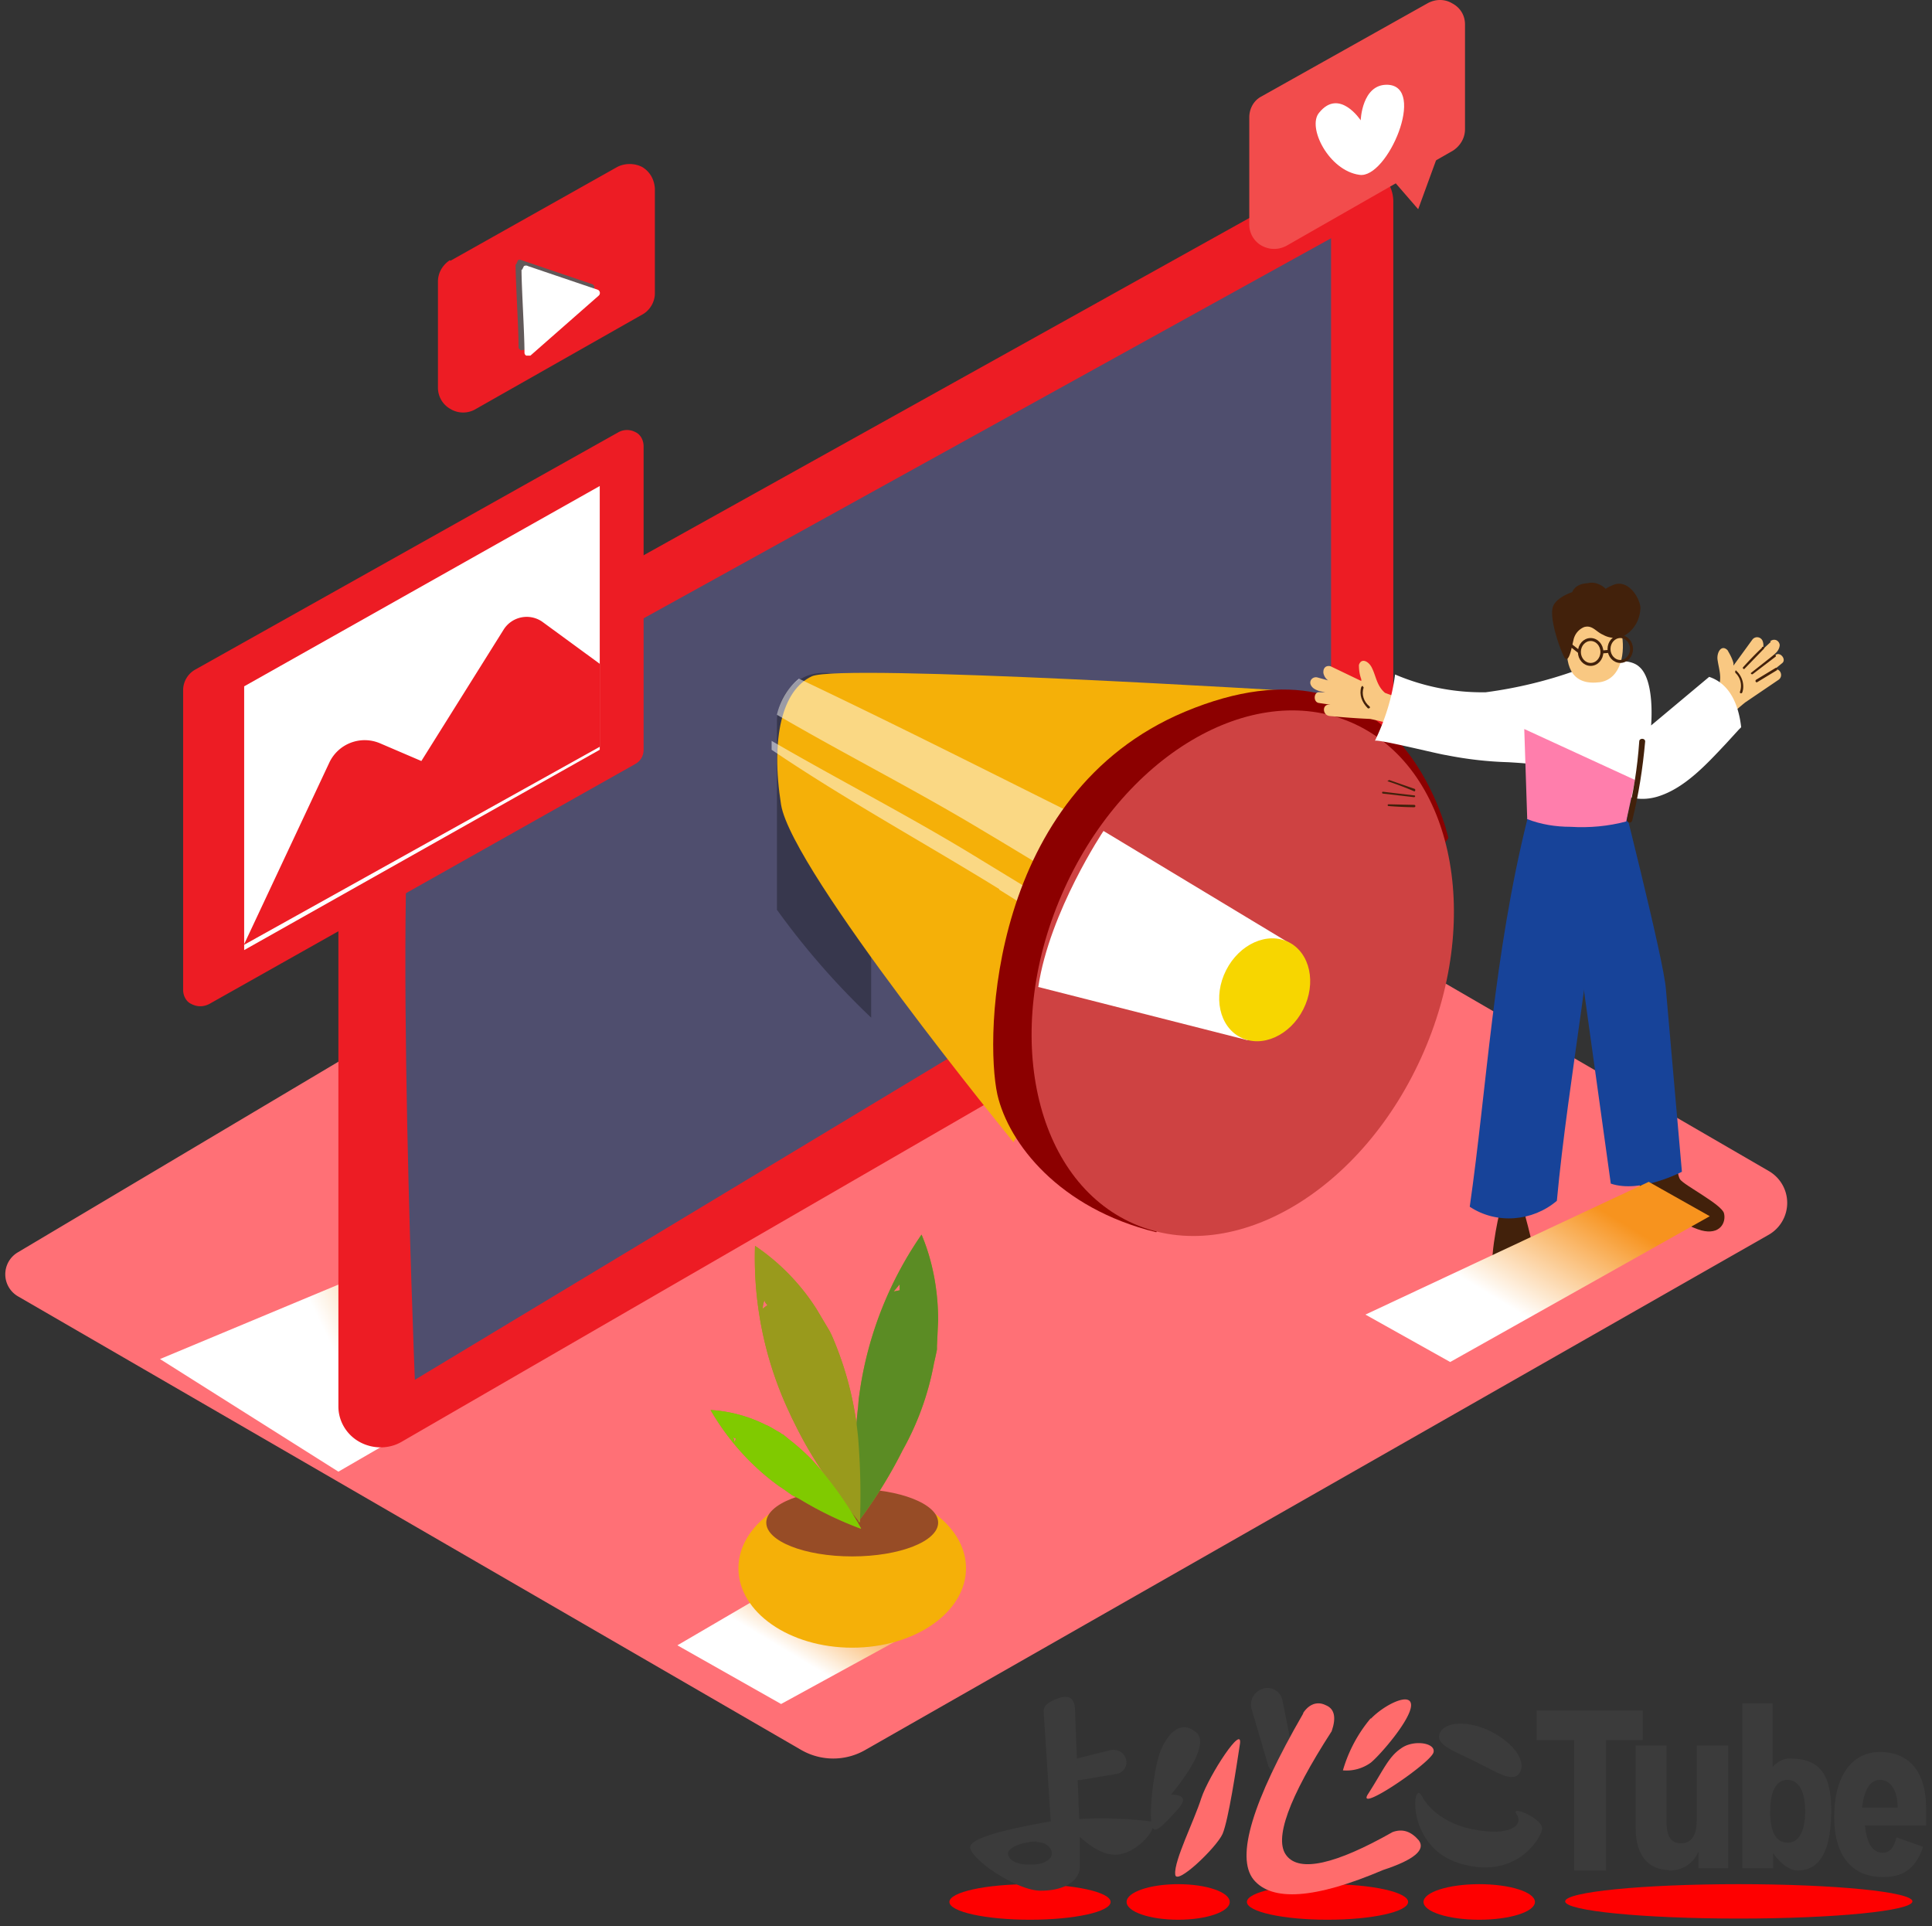 <svg width="326" height="325" xmlns="http://www.w3.org/2000/svg"><rect width="100%" height="100%" fill="#333333" stroke="none"/><defs><linearGradient x1="17.7%" y1="57.7%" x2="37.8%" y2="52.9%" id="a"><stop stop-color="#FFF" offset="0%"/><stop stop-color="#F7931E" offset="100%"/></linearGradient><linearGradient x1="35.3%" y1="61.7%" x2="77.1%" y2="25.5%" id="b"><stop stop-color="#FFF" offset="0%"/><stop stop-color="#F7931E" offset="100%"/></linearGradient><linearGradient x1="38.6%" y1="62%" x2="73.2%" y2="28.2%" id="c"><stop stop-color="#FFF" offset="0%"/><stop stop-color="#F7931E" offset="100%"/></linearGradient></defs><g fill="none" fill-rule="evenodd"><g transform="translate(160.2 317.2)" fill="#FE0000"><ellipse cx="13.6" cy="3.7" rx="13.6" ry="3"/><ellipse cx="38.6" cy="3.7" rx="8.7" ry="3"/><ellipse cx="63.8" cy="3.7" rx="13.6" ry="3"/><ellipse cx="89.4" cy="3.7" rx="9.4" ry="3"/><ellipse cx="133.2" cy="3.6" rx="29.3" ry="2.9"/></g><path d="M213.1 284.9a2.6 2.6 0 013.3 2l1.4 7c.3 1.6-.1 3.3-1.3 4.6a1.5 1.5 0 01-2.5-.6l-2.8-9.5a2.8 2.8 0 012-3.5z" fill="#3B3B3B"/><path d="M219.9 289c1-1.5 2.4-2 3.8-1.3 1.5.6 1.8 2.1 1 4.4-7.3 11.3-9.8 18.3-7.6 21 2.2 2.8 8.2 1.5 17.9-4 1.7-.6 3.1-.1 4.4 1.4 1.2 1.6-.8 3.3-6 5-11.5 4.9-18.8 5.4-21.9 1.6-3-3.8-.2-13.1 8.4-28z" fill="#FF6C6C"/><path d="M231.3 290c2.3-2.4 6.8-4.6 6.8-2.3 0 2.4-5.2 8.4-6.8 9.7a7 7 0 01-4.7 1.3 24 24 0 014.7-8.8zM236.4 295c2-1.5 5.8-1 5.5.6-.2 1.7-13.5 10.7-11 7 2.5-3.9 3.4-6.2 5.5-7.6z" fill="#FF6C6C"/><path d="M195.6 296c1-2.8 3.2-6 6-3.9 2 1.3.7 4.9-4 10.7 2.2 0 2.6.8 1.2 2.4-2.2 2.4-3.2 3.5-3.9 3.5-1.5 0-.3-9.7.7-12.6z" fill="#3B3B3B"/><path d="M202.7 303.4c1.3-3.9 7.2-12.9 6.5-9-.6 3.9-1.9 12.6-2.9 15-1 2.3-8 9-8 6.8-.2-2.3 3.2-9 4.4-12.8z" fill="#FF6C6C"/><g fill="#3B3B3B"><path d="M246.3 314.4c-9.2-2.8-8-14.4-6.4-11.4 1.6 3 5 4.9 8.4 5.6 6.8 1.4 8.8-.8 7.6-2.5-1.2-1.7 4.8.9 4.3 2.6-.4 1.8-4.6 8.5-13.9 5.7zM248.9 297.2c3.7 1.8 6.5 3.8 7.6 1.8 1-2-1.2-5-5-6.9-3.7-1.8-7.5-1.7-8.5.2-1 2 2.1 3 5.9 4.9z"/></g><g fill="#3B3B3B"><path d="M190 296.8a2 2 0 01-1.6 2.5l-5.9 1c-1.3.2-2.6-.2-3.6-1a1.1 1.1 0 01.4-2l8-2c1.2-.3 2.4.4 2.7 1.5z"/><path d="M181.4 288.7l.7 18.2a69 69 0 0112 .4c1.8.6-1.8 4.9-4.9 5.5-2 .5-4.4-.5-7-2.9v5c0 2.4-2.5 4.1-6.6 4.1-4 0-11.7-5.2-11.9-7.3 0-1.4 4.5-2.8 13.6-4.4l-1.2-18.6c0-1 .9-1.6 2.6-2.2 1.8-.6 2.7.1 2.7 2.2zm-6.5 22c-2 0-4.8.9-4.8 2s1.4 1.9 3.5 1.9c1 0 2.5 0 3.5-1s0-2.8-2.2-2.8z"/></g><path d="M271 315.6v-22h6.2v-5h-17.9v5h6.3v22h5.3zm10.6 0c2.2 0 4-1 5-3.2v2.8h5v-20.7h-5.3v12.7c0 2.7-1.1 3.8-2.6 3.8-1.7 0-2.5-1-2.5-3.8v-12.7H276v14c0 4.8 2.4 7 5.6 7zm21.7 0c4.3 0 5.7-4.3 5.7-10.2 0-6.7-2.5-8.7-7-8.7-1 0-1.9.4-2.9 1.4v-10.7H294v27.8h5.2v-2.5c1.4 1.9 2.8 2.9 4.2 2.9zm-1.6-4.7c-2 0-3-1.7-3-5.2s1-5.4 2.9-5.4 3 1.9 3 5.3-1.1 5.3-2.9 5.3zm16 5.8c3 0 5.4-1 6.8-5.1L320 310c-.4 1.7-1.1 2.6-2.3 2.6-1.5 0-2.7-1.2-3-4.6H325v-3.1c0-5.1-2.2-9.3-7.8-9.3-4.4 0-7.7 3.6-7.7 11 0 6.5 3 10.1 8.2 10.1zm2.5-11.7h-6c.4-3.6 1.7-4.7 3-4.7 1.7 0 3 1.6 3 4.7z" fill="#3B3B3B" fill-rule="nonzero"/><path d="M3 218.7l132.1 76.5c3.4 2 7.6 2 11 0l152.4-86.9a6.2 6.2 0 000-10.7l-135.7-78.7c-1.4-.8-3-.8-4.4 0L3 211.3a4.3 4.3 0 000 7.4z" fill="#FF7076" fill-rule="nonzero"/><path fill="url(#a)" fill-rule="nonzero" style="mix-blend-mode:multiply" d="M27 229.3l30.1 19 110.5-64-20.8-5z"/><path d="M76 44l28.1-15.8c1.3-.7 3-.7 4.3 0 1.3.8 2 2.1 2.1 3.6v17.7c0 1.4-.8 2.8-2 3.5L80.3 69c-1.3.8-3 .8-4.3 0a4.1 4.1 0 01-2.1-3.5v-18c0-1.5.8-2.8 2-3.6z" fill="#ED1C24" fill-rule="nonzero"/><path d="M87 44.6c0 3 .5 10.6.5 14 0 .2.2.4.4.5l.7-.1L100 49a.6.6 0 00-.2-1.1l-11.8-4a.7.7 0 00-.6 0l-.3.7z" fill="#615959" fill-rule="nonzero"/><path d="M88 45.5c0 3 .5 10.6.5 14 0 .2.1.4.3.5h.7L101 49.9a.6.6 0 00-.1-1l-11.8-4a.7.7 0 00-.7 0l-.3.6z" fill="#FFF" fill-rule="nonzero"/><path d="M57.1 124.5v112.8c0 2.5 1.4 4.8 3.6 6 2.2 1.2 4.9 1.2 7 0l165.5-95.7a3.7 3.7 0 001.9-3.3V34c0-2.2-1.2-4.3-3.2-5.4a6.5 6.5 0 00-6.4 0L59 121.3c-1.2.6-1.9 1.9-1.9 3.2zm161.4 13.2L76 218.2c-1.2.7-2.7.7-3.9 0a3.7 3.7 0 01-1.8-3.2v-85c0-1.2.7-2.5 1.9-3.1l142.5-80c1.2-.6 2.6-.6 3.8 0 1.2.7 1.9 2 1.9 3.3v84.4c0 1.3-.8 2.5-2 3.1z" fill="#ED1C24" fill-rule="nonzero"/><path d="M212.8 16.3l28-15.7c1.4-.8 3-.8 4.3 0 1.3.7 2.1 2 2.1 3.5v17.7c0 1.5-.8 2.8-2 3.6l-28 16c-1.4.8-3 .8-4.4 0a4.1 4.1 0 01-2-3.6v-18c0-1.4.7-2.8 2-3.5z" fill="#F24C4C" fill-rule="nonzero"/><path fill="#F24C4C" fill-rule="nonzero" d="M234.1 29.3l5.2 6 4.2-11.5"/><path d="M229.6 20.3s-3.6-5.5-7-1.3c-2.1 2.4 1.6 9.8 6.8 10.5 4.7.7 11.4-15 4.7-15.2-4.3-.1-4.5 6-4.5 6z" fill="#FFF" fill-rule="nonzero"/><path d="M71.2 125c-5.5 2-1.2 107.8-1.2 107.8l115.2-69.4 39.4-24.7V40.2L71.2 125z" fill="#4F4E6E" fill-rule="nonzero"/><path d="M131.1 153.5v-31.8c0-3.9 2.8-7.6 6.8-8.1 2.3-.3 4.6.3 6.4 1.8a7.5 7.5 0 012.7 5.7v50.6a128.5 128.5 0 01-15.9-18.2z" fill="#000" fill-rule="nonzero" opacity=".3"/><path d="M220 116.7s-78-4.8-83-2.6c-5 2.3-7 10.4-5.2 21.7 1.9 11.3 39.2 56.9 39.2 56.9" fill="#F5B008" fill-rule="nonzero"/><path d="M165.6 140c-11.3-6.8-23-12.7-34.5-19.4a11 11 0 013.7-6.1c21.7 10.3 43 21.3 64.7 31.9l-6.6 10c-9.1-5.3-18.2-11-27.3-16.4zM168.6 150c-12.8-7.9-26-15.1-38.4-23.5V125c11 6.4 22.5 12.3 33.4 18.9l27.4 16.7-1.6 2.5-20.8-13z" fill="#FFF" fill-rule="nonzero" opacity=".5"/><path d="M244.4 141.4c-.2-.8-8.2-36.5-44.5-21.3-32.8 13.8-33.8 54.6-31.6 64.6 1.9 8.2 10.4 19.2 26.8 23.2" fill="#8C0000" fill-rule="nonzero"/><ellipse fill="#CE4242" fill-rule="nonzero" transform="rotate(-66.6 209.7 164.2)" cx="209.7" cy="164.2" rx="46.1" ry="33.3"/><path d="M175.1 166.5l35.4 9 7.7-16-32-19.3s-9.1 13.6-11 26.3z" fill="#FFF" fill-rule="nonzero"/><ellipse fill="#F7D600" fill-rule="nonzero" transform="rotate(-63.1 213.4 167)" cx="213.4" cy="167" rx="9" ry="7.3"/><g transform="translate(221 98.3)"><path d="M61.6 93.8s.2 6 .9 6.9c.7 1 7 4.2 7.4 5.7.4 1.6-.7 3.7-3.8 2.9-3-.8-10.4-5.4-10.4-5.4V91M37.2 100.6l-.8 6.4s2.8 10 1.7 11.1c-1.2 1.2-5.2 2.5-6.8 0-1.5-2.5.7-11.7.7-11.7l.1-7" fill="#42210B" fill-rule="nonzero"/><path d="M1.3 16l1.8.5a2 2 0 01-.8-1.3c0-.3 0-.7.4-1a1 1 0 011 0l5 2.4v-.3c-.3-.8-.4-1.6-.4-2.4.4-1.3 1.7-.6 2.2.5.7 1.4.8 3 2.2 4.2a77.4 77.4 0 005.4 1.8c.4 0 .7.4.7.8s-.3.8-.7.9c.3.2.4.5.4.8 0 .3-.2.6-.5.7.4.7 0 1.7-1 1.4-2.2-.9-4.4-1.5-6.8-2a127 127 0 01-6.9-.5c-1.2-.2-1.2-2 0-1.9h.2l-2-.3c-1-.2-.8-2 .2-1.8H2.6l-1-.2c-.5-.2-1.1-.4-1.4-1a.9.9 0 01.1-1 1 1 0 011-.3z" fill="#F9C882" fill-rule="nonzero"/><path d="M8.7 17.6l.2-.2.2.3c-.4 1.1 0 2.4 1 3.2.2.2-.1.4-.3.3-1-1-1.5-2.3-1.1-3.6z" fill="#42210B" fill-rule="nonzero"/><path d="M77.8 10l-1.4 1.3c.2-.5.2-1 0-1.5a1 1 0 00-1.7-.2L71.5 14v-.4c-.2-.8-.6-1.5-1-2.2-1-1-1.8.3-1.7 1.5.2 1.6.8 3 .2 4.6-.4.8-1 1.6-1.7 2.2l-2 2c-.4.3-.4.7-.2 1 .2.4.6.6 1 .5v.9c.2.2.5.4.9.4 0 .8.9 1.5 1.5.7 1.5-1.8 3.1-3.5 5-5l5.6-3.8c1-.7.1-2.3-.9-1.6l-.1.1 1.6-1.3c.8-.6-.3-2-1.1-1.4l-.2.1-.6.4.7-.7c.5-.4.8-1 .8-1.5a1 1 0 00-.6-.8 1 1 0 00-1 .2z" fill="#F9C882" fill-rule="nonzero"/><path d="M72 14.9c0-.1-.1-.1-.2 0v.3a3 3 0 01.8 3.2c-.1.3.3.4.4.1.4-1.2 0-2.7-1-3.6zM76.3 11a58 58 0 00-3.2 3.3c-.1.2.2.4.3.2l3.2-3.3c.2-.2 0-.5-.3-.3zM78.3 12.2l-3.8 3c-.2.1.1.4.3.2l3.8-2.9c.2-.2-.1-.4-.3-.3zM78.6 14.4l-3.3 2c-.2.2 0 .5.2.4l3.3-2c.2-.2 0-.5-.2-.4z" fill="#42210B" fill-rule="nonzero"/><path d="M51.8 32.5s8 31.3 8.3 36.1l2.7 30.8s-7 3.7-12 2L46.3 69 42 38s8-7.8 10-5.6z" fill="#174399" fill-rule="nonzero"/><path d="M36.7 40C31 63 29.9 85.1 27 105.3c4.5 3 10.6 2.5 14.7-1 1.9-20.6 6.8-44.9 7.5-65.5l-12.6 1z" fill="#174399" fill-rule="nonzero"/><path d="M14.4 15.5a37.4 37.4 0 0015.3 3A74 74 0 0045 14.8c.7-.2 8-3 10.6-.6 2.7 2.3 2 9.9 2 9.9l9.8-8.2c3.6 1.2 5 4.9 5.4 8.5l-.4.4-2.1 2.3c-3.3 3.5-7 7.6-11.6 9-2 .6-4 .5-5.7-.3-1.4-.5-3.4-2.1-5-1.6-.4.2-.7.4-1.2.4-1.1-.1-2.6-1.9-3.7-2.4-2.9-1.5-6.3-1.7-9.6-1.9-3.5-.1-7-.5-10.5-1.2-1-.1-11.8-2.8-12-2.4 1.7-3.5 2.9-7.3 3.4-11.2z" fill="#FFF" fill-rule="nonzero"/><path d="M52.6 8.4c.7 3.3 0 7.8-3.6 8.4-4.6.6-5.8-2.4-5.6-6.3.2-3 1.9-7.7 6-6.4 1 .4 2 1.2 2.4 2.1.4.7.6 1.4.8 2.2z" fill="#F9C882" fill-rule="nonzero"/><path d="M52.8 9.1c2-1 3-3 3-5-.3-2-2.3-4.7-4.6-3.7-1.6.7-1.2.7-1.2.7-.8-.8-2-1.3-3.1-1-2.2.1-2.6 1.5-2.6 1.5s-2.5.8-3.2 2.3c-.8 1.8 1 7 1.8 8.6.8 1.5 1.3-1.6 1.6-2.8a3 3 0 011.8-2.2c1.4-.4 2 .8 3.2 1.3a4 4 0 003.3.3z" fill="#42210B" fill-rule="nonzero"/><path d="M44 41.2c-2.5 0-5-.4-7.3-1.3l-.5-15.2 18.7 8.6-1.5 7c-3 .8-6.2 1.1-9.4.9z" fill="#FF7EAC" fill-rule="nonzero"/><path d="M53.5 40c1.1-4.4 1.8-8.8 2.1-13.2 0-.6 1-.6 1 0-.4 4.5-1.1 9-2.2 13.4-.2.5-1 .3-.9-.3z" fill="#42210B" fill-rule="nonzero"/><ellipse stroke="#42210B" stroke-width=".5" cx="52.4" cy="11.2" rx="1.9" ry="2.1"/><ellipse stroke="#42210B" stroke-width=".5" cx="47.4" cy="11.7" rx="1.9" ry="2.1"/><path stroke="#42210B" stroke-width=".5" d="M50.5 11.6l-1.2.1M45.5 11.7l-2.3-1.8"/></g><path d="M234.4 131.6l4.3 1.5c.2.1.1.5-.1.4a51.7 51.7 0 00-4.5-1.7l.3-.2zM233.5 133.6l5.1.6c.3 0 .2.3 0 .3l-5.2-.6c-.3 0-.2-.4 0-.3zM234.3 135.7l4.3.1c.3 0 .3.4 0 .4a63 63 0 01-4.3-.2c-.2 0-.2-.3 0-.3z" fill="#42210B" fill-rule="nonzero"/><path fill="url(#b)" fill-rule="nonzero" style="mix-blend-mode:multiply" d="M278.2 199.4l-47.8 22.4 14.3 8 43.8-24.6z"/><g transform="translate(114.3 208.3)" fill-rule="nonzero"><path fill="url(#c)" style="mix-blend-mode:multiply" d="M27.2 53.4L0 69.3l17.5 9.9L44 64.7z"/><ellipse fill="#F5B008" cx="29.5" cy="56.3" rx="19.2" ry="13.4"/><ellipse fill="#974C26" cx="29.5" cy="48.6" rx="14.5" ry="5.7"/><path d="M30.4 48.6A78.2 78.2 0 0038 36.4a47.6 47.6 0 005.3-14.7 66.3 66.3 0 00.5-2.3v-.6l.2-4.3c0-5-.9-10-2.8-14.5a62.3 62.3 0 00-10.4 26.3l-.2 1.4-.1 1.3a84.7 84.7 0 000 19.6zm6.1-39l1-1.2v1l-1 .2z" fill="#999A1C"/><path d="M30.8 48.6a120.5 120.5 0 00-.3-14.3A56.2 56.2 0 0026 16.9l-.3-.6-2.2-3.7A36.5 36.5 0 0013.1 1.9a61.2 61.2 0 005.6 27.7l.6 1.3.6 1.2a65 65 0 005 8.5c1.9 2.8 3.8 5.4 5.9 8zm-16.4-36c0-.6.1-1 .3-1.6 0 .3.2.6.5.9l-.8.6z" fill="#999A1C"/><path d="M31 49.6a61.3 61.3 0 00-8.2-11.5 37 37 0 00-3.9-3.5l-1.1-.9h-.1l-.4-.3c-.8-.4-1.6-1-2.4-1.3a24 24 0 00-9.3-2.5c2.9 5 6.8 9.4 11.5 12.8l.9.6.7.5.7.5 1.2.6a60.5 60.5 0 0010.3 5zM9.7 35.1l-.3-1c.1.2.3.3.5.3a2 2 0 00-.2.6z" fill="#999A1C"/><path d="M30.4 48.6A78.2 78.2 0 0038 36.4a47.6 47.6 0 005.3-14.7 66.3 66.3 0 00.5-2.3v-.6l.2-4.3c0-5-.9-10-2.8-14.5a62.3 62.3 0 00-10.4 26.3l-.2 1.4-.1 1.3a84.7 84.7 0 000 19.6zm6.1-39l1-1.2v1l-1 .2z" fill="#5B8C24"/><path d="M30.8 48.6a120.5 120.5 0 00-.3-14.3A56.2 56.2 0 0026 16.9l-.3-.6-2.2-3.7A36.5 36.5 0 0013.1 1.9a61.2 61.2 0 005.6 27.7l.6 1.3.6 1.2a65 65 0 005 8.5c1.9 2.8 3.8 5.4 5.9 8zm-16.4-36c0-.6.1-1 .3-1.6 0 .3.2.6.5.9l-.8.6z" fill="#999A1C"/><path d="M31 49.6a61.3 61.3 0 00-8.2-11.5 37 37 0 00-3.9-3.5l-1.1-.9h-.1l-.4-.3c-.8-.4-1.6-1-2.4-1.3a24 24 0 00-9.3-2.5c2.9 5 6.8 9.4 11.5 12.8l.9.6.7.5.7.5 1.2.6a60.5 60.5 0 0010.3 5zM9.7 35.1l-.3-1c.1.2.3.3.5.3a2 2 0 00-.2.6z" fill="#80CA00"/></g><path d="M30.9 116.4V167c0 1 .5 2 1.4 2.4 1 .5 2 .5 3 0l71.9-40.5c.9-.5 1.4-1.4 1.4-2.4V75.3c0-1-.5-2-1.4-2.4a3 3 0 00-2.8 0L32.9 113a4 4 0 00-2 3.4z" fill="#ED1C24" fill-rule="nonzero"/><path fill="#FFF" fill-rule="nonzero" d="M41.2 115.8v44.5l60-33.8V82z"/><path d="M41.2 159.3l14.4-30.7a6.6 6.6 0 018.5-3.2l7 3L85 106.2a4.6 4.6 0 016.5-1.3l9.7 7.1v14l-60 33.4z" fill="#ED1C24" fill-rule="nonzero"/></g></svg>